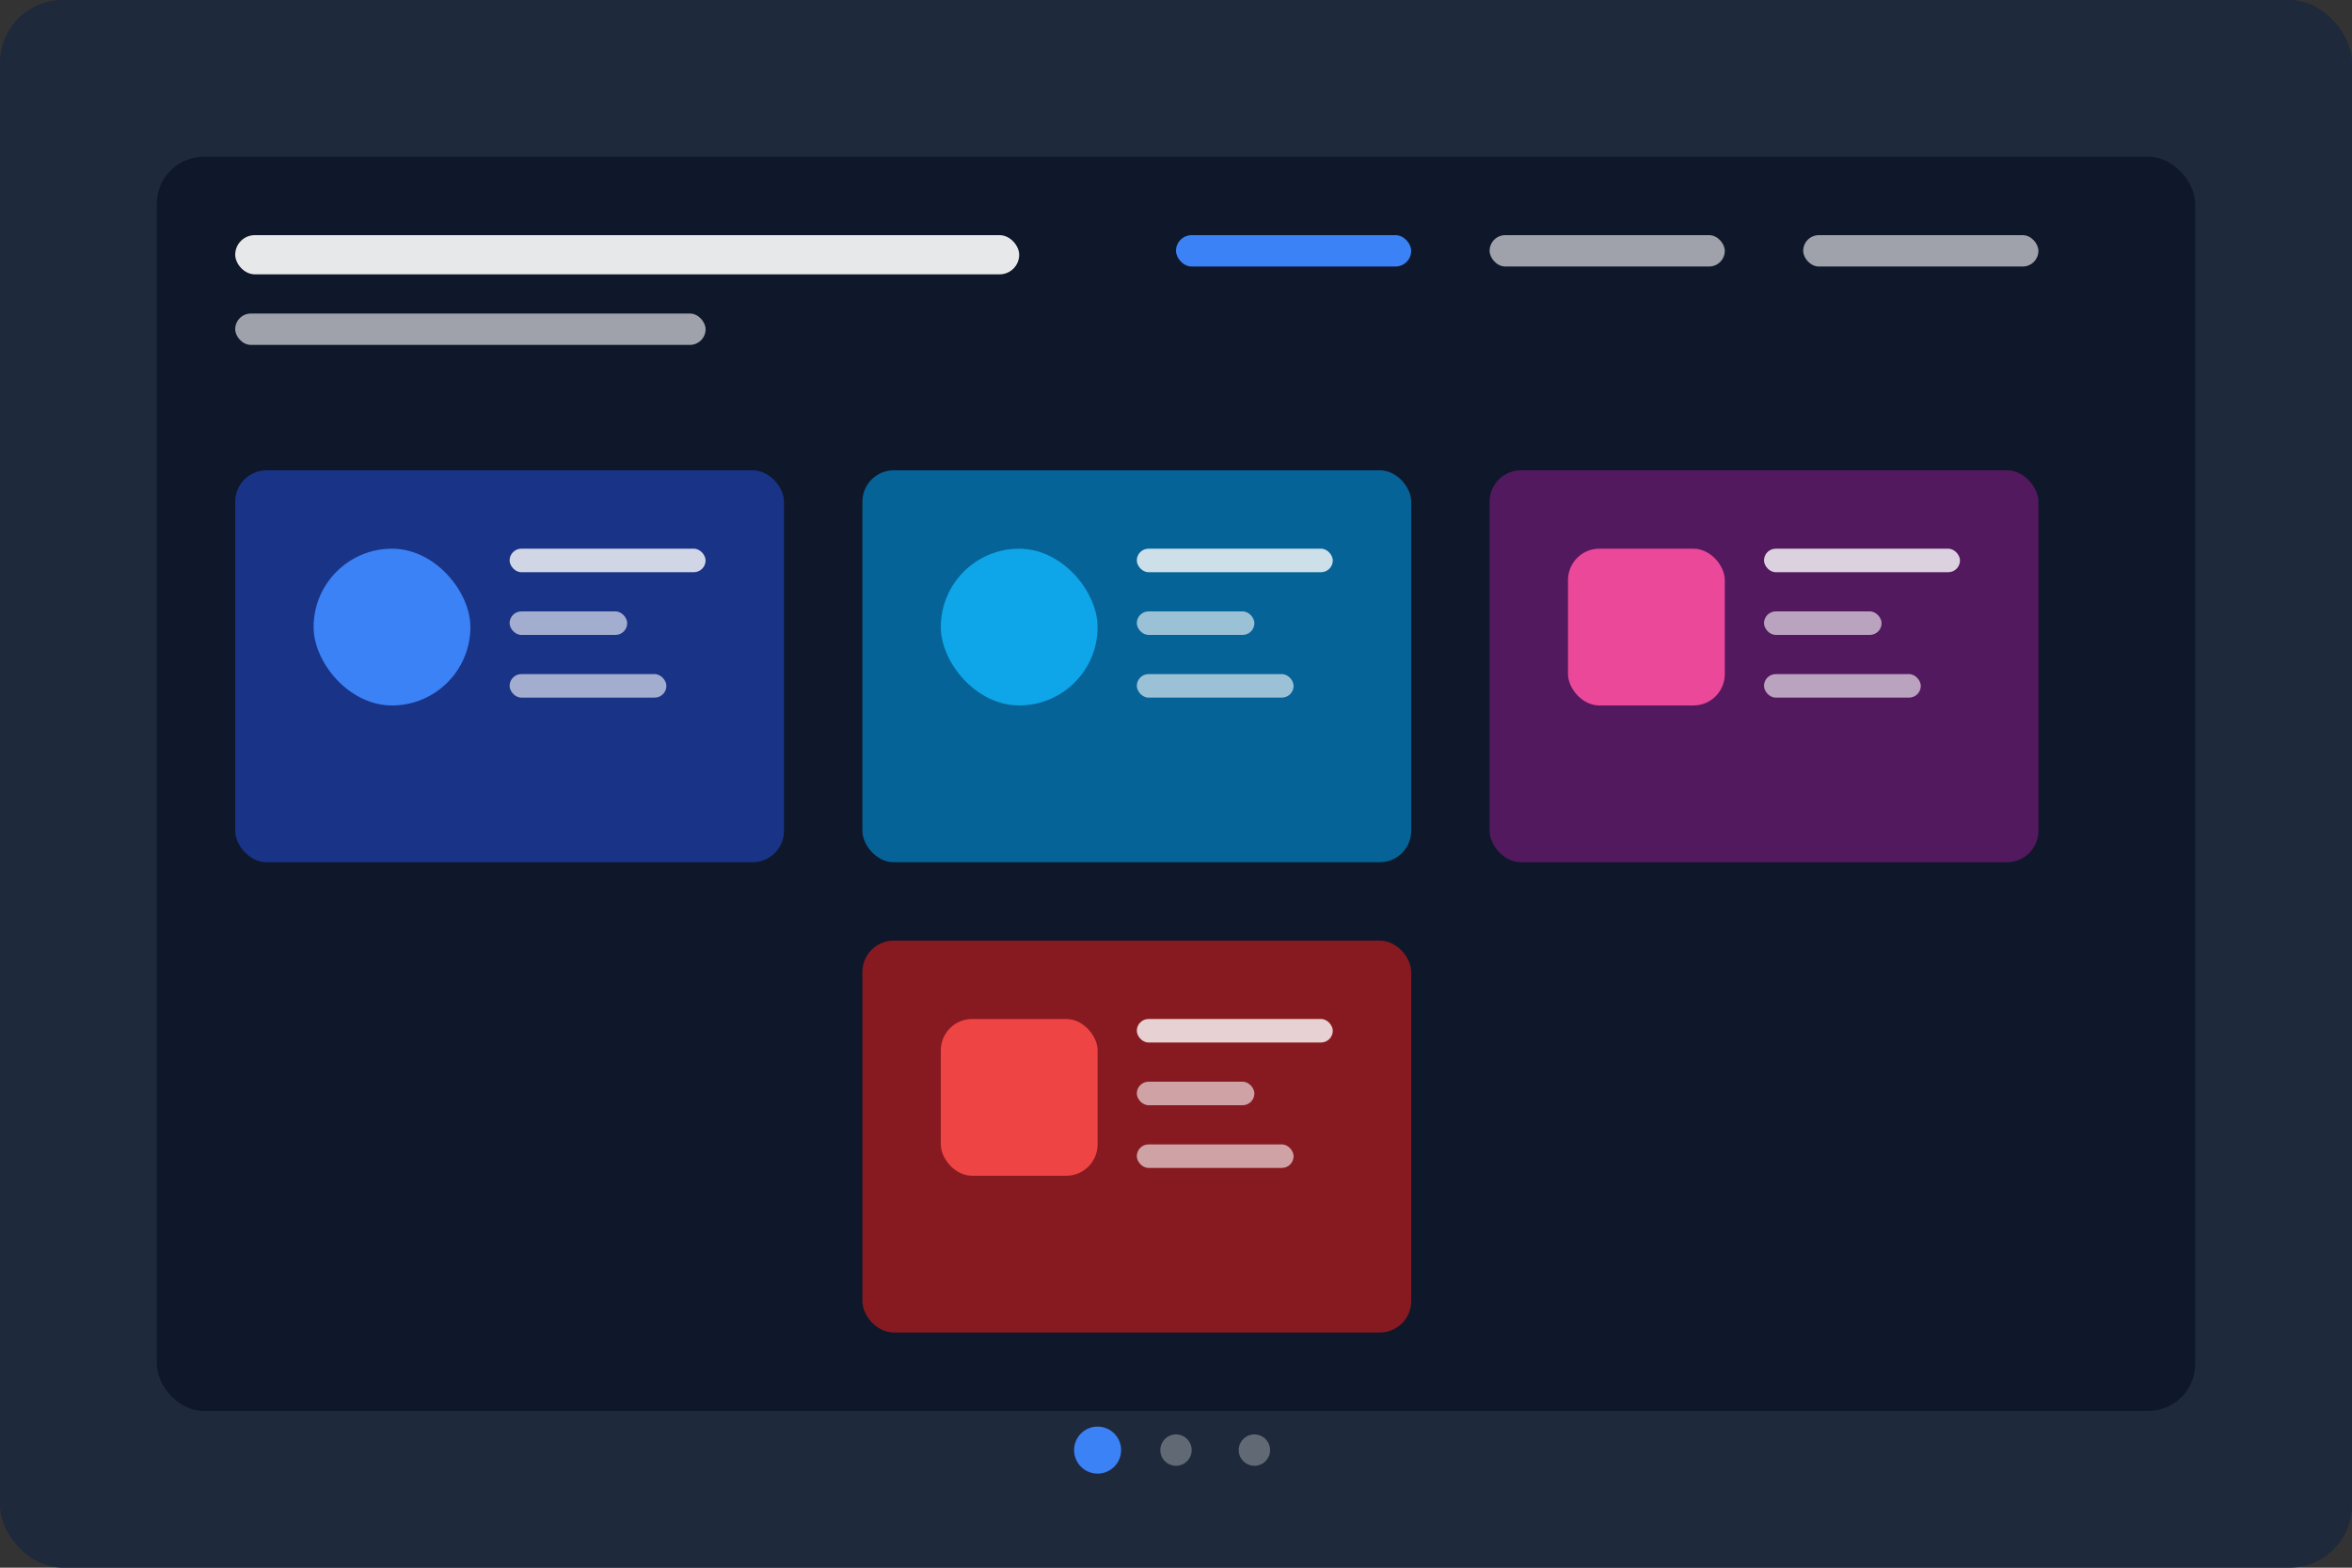 <svg width="600" height="400" viewBox="0 0 600 400" fill="none" xmlns="http://www.w3.org/2000/svg">
  <rect x="0" y="0" width="600" height="400" fill="#333333" stroke="none"/>
  <rect width="600" height="400" rx="16" fill="#1E293B"/>
  <rect x="40" y="40" width="520" height="320" rx="12" fill="#0F172A"/>
  
  <!-- Facebook card -->
  <rect x="60" y="120" width="140" height="100" rx="8" fill="#1E40AF" opacity="0.7"/>
  <rect x="80" y="140" width="40" height="40" rx="20" fill="#3B82F6"/>
  <rect x="130" y="140" width="50" height="6" rx="3" fill="white" opacity="0.8"/>
  <rect x="130" y="156" width="30" height="6" rx="3" fill="white" opacity="0.6"/>
  <rect x="130" y="172" width="40" height="6" rx="3" fill="white" opacity="0.6"/>
  
  <!-- Twitter card -->
  <rect x="220" y="120" width="140" height="100" rx="8" fill="#0284C7" opacity="0.7"/>
  <rect x="240" y="140" width="40" height="40" rx="20" fill="#0EA5E9"/>
  <rect x="290" y="140" width="50" height="6" rx="3" fill="white" opacity="0.8"/>
  <rect x="290" y="156" width="30" height="6" rx="3" fill="white" opacity="0.6"/>
  <rect x="290" y="172" width="40" height="6" rx="3" fill="white" opacity="0.6"/>
  
  <!-- TikTok card -->
  <rect x="380" y="120" width="140" height="100" rx="8" fill="#701A75" opacity="0.7"/>
  <rect x="400" y="140" width="40" height="40" rx="8" fill="#EC4899"/>
  <rect x="450" y="140" width="50" height="6" rx="3" fill="white" opacity="0.8"/>
  <rect x="450" y="156" width="30" height="6" rx="3" fill="white" opacity="0.6"/>
  <rect x="450" y="172" width="40" height="6" rx="3" fill="white" opacity="0.6"/>
  
  <!-- Youtube card -->
  <rect x="220" y="240" width="140" height="100" rx="8" fill="#B91C1C" opacity="0.7"/>
  <rect x="240" y="260" width="40" height="40" rx="8" fill="#EF4444"/>
  <rect x="290" y="260" width="50" height="6" rx="3" fill="white" opacity="0.8"/>
  <rect x="290" y="276" width="30" height="6" rx="3" fill="white" opacity="0.6"/>
  <rect x="290" y="292" width="40" height="6" rx="3" fill="white" opacity="0.6"/>
  
  <!-- Header Text -->
  <rect x="60" y="60" width="200" height="10" rx="5" fill="white" opacity="0.9"/>
  <rect x="60" y="80" width="120" height="8" rx="4" fill="white" opacity="0.6"/>
  
  <!-- Navbar -->
  <rect x="300" y="60" width="60" height="8" rx="4" fill="#3B82F6"/>
  <rect x="380" y="60" width="60" height="8" rx="4" fill="white" opacity="0.6"/>
  <rect x="460" y="60" width="60" height="8" rx="4" fill="white" opacity="0.6"/>
  
  <!-- Pagination -->
  <circle cx="280" cy="370" r="6" fill="#3B82F6"/>
  <circle cx="300" cy="370" r="4" fill="white" opacity="0.3"/>
  <circle cx="320" cy="370" r="4" fill="white" opacity="0.3"/>
</svg>